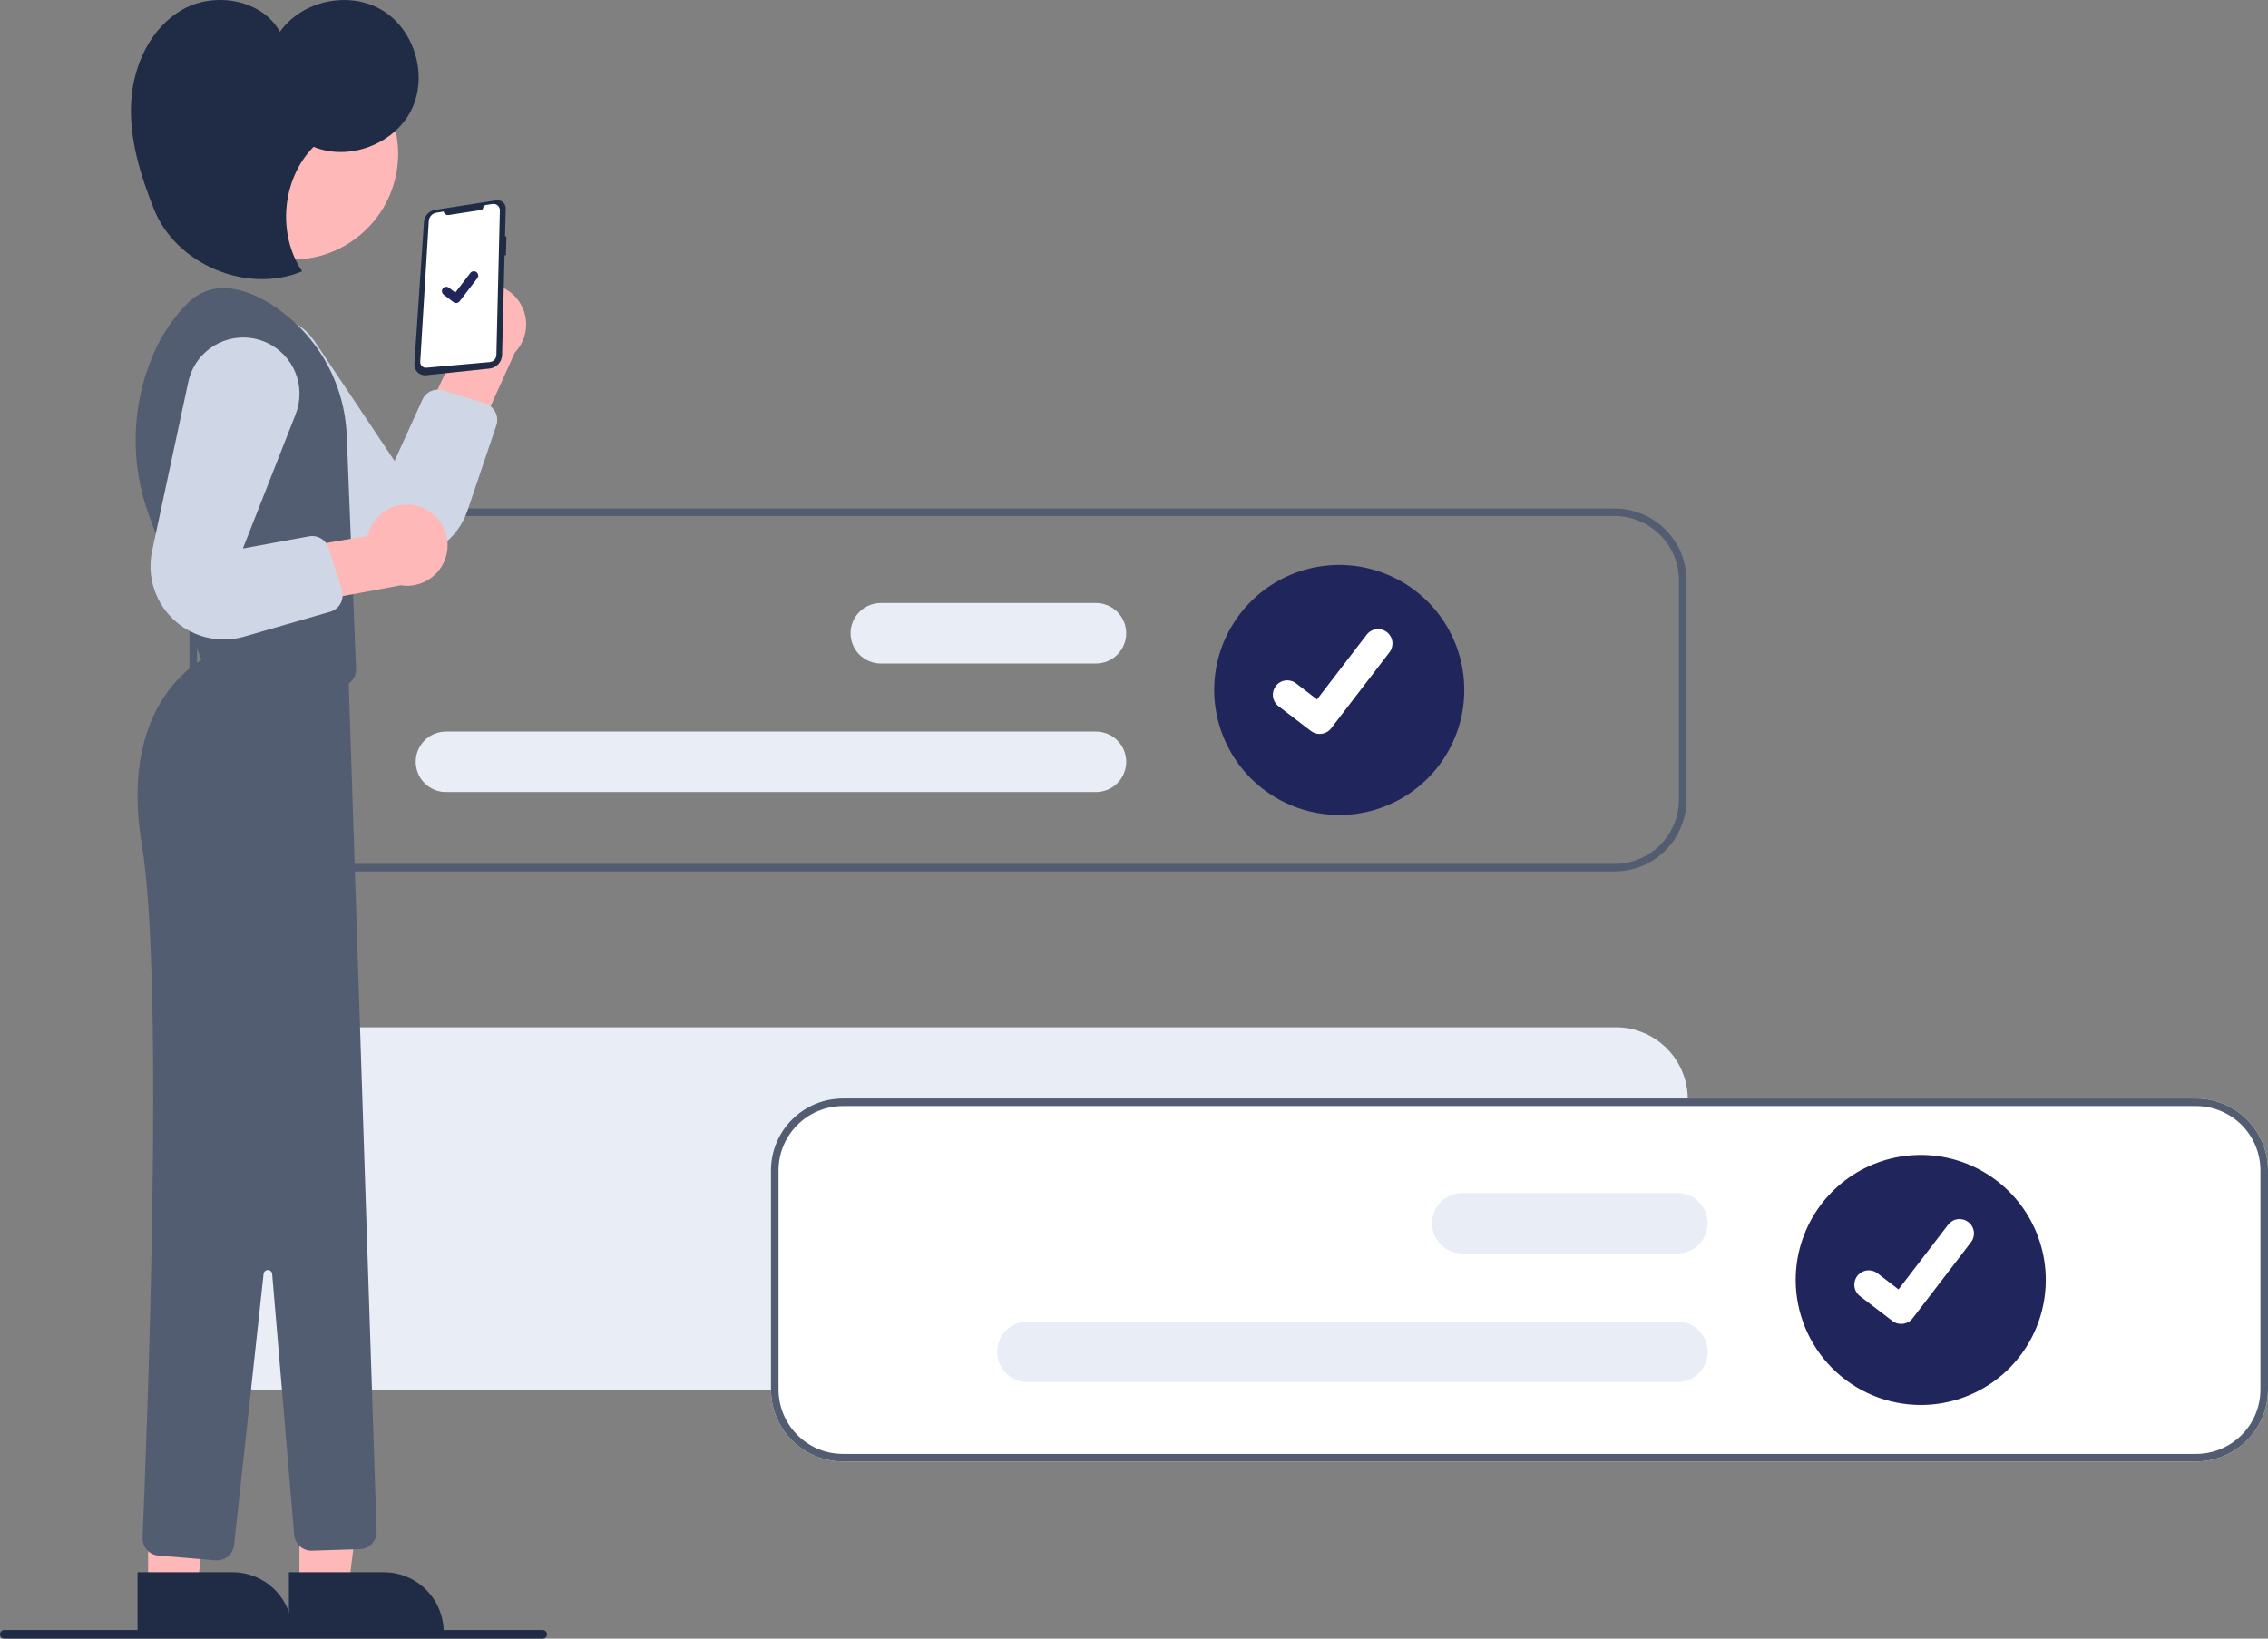 <svg width="137" height="99" viewBox="0 0 137 99" fill="none" xmlns="http://www.w3.org/2000/svg"><rect x="0" y="0" width="137" height="99" fill="#808080" stroke="none"/><path d="M15.863 62.065H97.612C98.762 62.066 99.866 62.524 100.679 63.337C101.493 64.151 101.951 65.254 101.952 66.405V79.653C101.951 80.804 101.493 81.907 100.679 82.721C99.866 83.535 98.762 83.992 97.612 83.993H15.863C14.712 83.992 13.608 83.535 12.795 82.721C11.981 81.907 11.524 80.804 11.523 79.653V66.405C11.524 65.254 11.981 64.151 12.795 63.337C13.608 62.524 14.712 62.066 15.863 62.065Z" fill="#E9EDF5"></path> <path d="M15.785 30.722H97.534C98.685 30.723 99.788 31.18 100.602 31.994C101.416 32.808 101.873 33.911 101.875 35.062V48.31C101.873 49.461 101.416 50.564 100.602 51.378C99.788 52.191 98.685 52.649 97.534 52.65H15.785C14.635 52.649 13.531 52.191 12.718 51.378C11.904 50.564 11.446 49.461 11.445 48.31V35.062C11.446 33.911 11.904 32.808 12.718 31.994C13.531 31.18 14.635 30.723 15.785 30.722ZM11.902 48.31C11.904 49.34 12.313 50.326 13.041 51.054C13.769 51.782 14.756 52.192 15.785 52.193H97.534C98.564 52.192 99.551 51.782 100.279 51.054C101.007 50.326 101.416 49.34 101.418 48.31V35.062C101.416 34.032 101.007 33.045 100.279 32.318C99.551 31.59 98.564 31.18 97.534 31.178H15.785C14.756 31.18 13.769 31.59 13.041 32.318C12.313 33.045 11.904 34.032 11.902 35.062V48.31Z" fill="#535D71"></path> <path d="M26.939 47.853H66.202C66.687 47.853 67.152 47.661 67.494 47.318C67.837 46.975 68.03 46.511 68.03 46.026C68.03 45.541 67.837 45.077 67.494 44.734C67.152 44.391 66.687 44.199 66.202 44.199H26.939C26.455 44.199 25.99 44.391 25.647 44.734C25.305 45.077 25.112 45.541 25.112 46.026C25.112 46.511 25.305 46.975 25.647 47.318C25.99 47.661 26.455 47.853 26.939 47.853Z" fill="#E9EDF5"></path> <path d="M53.208 40.087H66.202C66.687 40.087 67.152 39.895 67.494 39.552C67.837 39.209 68.03 38.744 68.03 38.26C68.03 37.775 67.837 37.31 67.494 36.968C67.152 36.625 66.687 36.432 66.202 36.432H53.208C52.723 36.432 52.258 36.625 51.916 36.968C51.573 37.31 51.38 37.775 51.38 38.26C51.38 38.744 51.573 39.209 51.916 39.552C52.258 39.895 52.723 40.087 53.208 40.087Z" fill="#E9EDF5"></path> <path d="M80.898 49.24C82.392 49.24 83.853 48.797 85.095 47.967C86.337 47.137 87.305 45.957 87.877 44.577C88.449 43.197 88.599 41.678 88.307 40.212C88.016 38.747 87.296 37.401 86.24 36.345C85.183 35.288 83.837 34.569 82.372 34.278C80.907 33.986 79.388 34.136 78.008 34.707C76.627 35.279 75.448 36.247 74.618 37.489C73.788 38.732 73.344 40.192 73.344 41.686C73.347 43.689 74.143 45.609 75.559 47.025C76.976 48.441 78.896 49.238 80.898 49.24Z" fill="#20265B"></path> <path d="M79.716 44.343C79.529 44.344 79.347 44.283 79.197 44.17L79.187 44.164L77.23 42.666C77.139 42.596 77.062 42.51 77.005 42.411C76.948 42.312 76.91 42.203 76.895 42.089C76.88 41.976 76.888 41.861 76.917 41.75C76.947 41.64 76.998 41.536 77.067 41.445C77.137 41.354 77.224 41.278 77.323 41.221C77.422 41.164 77.531 41.127 77.644 41.112C77.758 41.097 77.873 41.105 77.984 41.134C78.094 41.164 78.198 41.215 78.288 41.285L79.556 42.257L82.553 38.348C82.623 38.257 82.709 38.181 82.808 38.124C82.907 38.067 83.016 38.03 83.129 38.015C83.243 38 83.358 38.007 83.468 38.037C83.578 38.066 83.682 38.117 83.772 38.187L83.773 38.187L83.754 38.213L83.773 38.187C83.956 38.328 84.076 38.535 84.106 38.764C84.136 38.992 84.074 39.223 83.934 39.407L80.409 44.003C80.328 44.109 80.223 44.195 80.103 44.253C79.983 44.312 79.851 44.343 79.717 44.342L79.716 44.343Z" fill="white"></path> <path d="M50.911 66.367H132.66C133.811 66.368 134.914 66.826 135.728 67.64C136.541 68.453 136.999 69.557 137 70.707V83.956C136.999 85.107 136.541 86.21 135.728 87.023C134.914 87.837 133.811 88.295 132.66 88.296H50.911C49.76 88.295 48.657 87.837 47.843 87.023C47.029 86.21 46.572 85.107 46.571 83.956V70.707C46.572 69.557 47.029 68.453 47.843 67.64C48.657 66.826 49.76 66.368 50.911 66.367Z" fill="white"></path> <path d="M50.911 66.367H132.66C133.811 66.368 134.914 66.826 135.728 67.64C136.541 68.453 136.999 69.557 137 70.707V83.956C136.999 85.107 136.541 86.21 135.728 87.023C134.914 87.837 133.811 88.295 132.66 88.296H50.911C49.76 88.295 48.657 87.837 47.843 87.023C47.029 86.21 46.572 85.107 46.571 83.956V70.707C46.572 69.557 47.029 68.453 47.843 67.64C48.657 66.826 49.76 66.368 50.911 66.367ZM47.028 83.956C47.029 84.985 47.439 85.972 48.167 86.7C48.895 87.428 49.881 87.838 50.911 87.839H132.66C133.689 87.838 134.676 87.428 135.404 86.7C136.132 85.972 136.542 84.985 136.543 83.956V70.707C136.542 69.678 136.132 68.691 135.404 67.963C134.676 67.235 133.689 66.826 132.66 66.824H50.911C49.881 66.826 48.895 67.235 48.167 67.963C47.439 68.691 47.029 69.678 47.028 70.707V83.956Z" fill="#535D71"></path> <path d="M62.065 83.499H101.327C101.812 83.499 102.277 83.306 102.62 82.964C102.962 82.621 103.155 82.156 103.155 81.671C103.155 81.187 102.962 80.722 102.62 80.379C102.277 80.037 101.812 79.844 101.327 79.844H62.065C61.58 79.844 61.115 80.037 60.773 80.379C60.43 80.722 60.237 81.187 60.237 81.671C60.237 82.156 60.43 82.621 60.773 82.964C61.115 83.306 61.58 83.499 62.065 83.499Z" fill="#E9EDF5"></path> <path d="M88.332 75.733H101.327C101.567 75.733 101.804 75.685 102.026 75.594C102.248 75.502 102.449 75.367 102.619 75.197C102.789 75.028 102.923 74.826 103.015 74.605C103.107 74.383 103.154 74.145 103.154 73.905C103.154 73.665 103.107 73.428 103.015 73.206C102.923 72.984 102.789 72.783 102.619 72.613C102.449 72.443 102.248 72.309 102.026 72.217C101.804 72.125 101.567 72.078 101.327 72.078H88.332C87.848 72.078 87.383 72.27 87.04 72.613C86.698 72.956 86.505 73.421 86.505 73.905C86.505 74.39 86.698 74.855 87.04 75.197C87.383 75.54 87.848 75.733 88.332 75.733Z" fill="#E9EDF5"></path> <path d="M116.024 84.885C117.518 84.885 118.978 84.442 120.22 83.612C121.463 82.782 122.431 81.603 123.002 80.222C123.574 78.842 123.724 77.323 123.432 75.858C123.141 74.393 122.421 73.047 121.365 71.99C120.309 70.934 118.963 70.214 117.497 69.923C116.032 69.631 114.513 69.781 113.133 70.353C111.753 70.924 110.573 71.893 109.743 73.135C108.913 74.377 108.47 75.838 108.47 77.332C108.472 79.334 109.269 81.254 110.685 82.67C112.101 84.087 114.021 84.883 116.024 84.885Z" fill="#20265B"></path> <path d="M114.842 79.988C114.654 79.989 114.472 79.928 114.322 79.816L114.313 79.809L112.355 78.311C112.264 78.242 112.188 78.155 112.13 78.056C112.073 77.957 112.036 77.848 112.021 77.734C112.006 77.621 112.013 77.506 112.043 77.395C112.072 77.285 112.123 77.181 112.193 77.09C112.262 77 112.349 76.923 112.448 76.866C112.547 76.809 112.656 76.772 112.77 76.757C112.883 76.742 112.998 76.75 113.109 76.779C113.219 76.809 113.323 76.86 113.414 76.93L114.682 77.903L117.678 73.993C117.748 73.902 117.835 73.826 117.933 73.769C118.032 73.712 118.141 73.675 118.255 73.66C118.368 73.645 118.483 73.653 118.593 73.682C118.704 73.712 118.807 73.763 118.898 73.832L118.879 73.858L118.898 73.832C119.081 73.973 119.201 74.18 119.231 74.409C119.261 74.637 119.2 74.869 119.059 75.052L115.535 79.648C115.453 79.754 115.348 79.84 115.228 79.898C115.108 79.957 114.976 79.988 114.843 79.987L114.842 79.988Z" fill="white"></path> <path d="M32.784 99H0.26C0.191 99 0.125 98.972 0.076 98.924C0.027 98.875 0 98.809 0 98.74C0 98.671 0.027 98.605 0.076 98.556C0.125 98.507 0.191 98.48 0.26 98.48H32.784C32.853 98.48 32.919 98.507 32.968 98.556C33.016 98.605 33.044 98.671 33.044 98.74C33.044 98.809 33.016 98.875 32.968 98.924C32.919 98.972 32.853 99 32.784 99Z" fill="#202C45"></path> <path d="M28.008 17.534C27.707 17.724 27.451 17.978 27.258 18.278C27.065 18.578 26.94 18.917 26.893 19.271C26.845 19.624 26.875 19.984 26.982 20.324C27.088 20.665 27.268 20.978 27.508 21.241L25.144 26.29L27.862 28.475L31.101 21.298C31.516 20.865 31.759 20.294 31.782 19.694C31.805 19.094 31.608 18.506 31.227 18.042C30.845 17.578 30.307 17.27 29.714 17.177C29.121 17.083 28.514 17.21 28.008 17.534V17.534Z" fill="#FFB8B8"></path> <path d="M14.421 19.583C15.169 19.133 16.062 18.989 16.914 19.18C17.766 19.371 18.511 19.882 18.996 20.608L23.834 27.852L25.514 24.149C25.619 23.918 25.804 23.733 26.036 23.63C26.268 23.526 26.529 23.51 26.772 23.586L29.307 24.378C29.439 24.419 29.562 24.487 29.668 24.576C29.774 24.666 29.861 24.776 29.924 24.899C29.987 25.023 30.025 25.158 30.035 25.296C30.045 25.435 30.027 25.574 29.982 25.705L28.247 30.829C28.027 31.478 27.661 32.066 27.175 32.549C26.69 33.031 26.1 33.395 25.451 33.611C24.801 33.827 24.11 33.889 23.433 33.794C22.755 33.698 22.109 33.446 21.545 33.059C21.282 32.877 21.038 32.668 20.82 32.435L13.69 24.817C13.344 24.447 13.085 24.004 12.932 23.521C12.779 23.038 12.736 22.527 12.806 22.025C12.876 21.523 13.057 21.044 13.337 20.621C13.616 20.198 13.987 19.843 14.421 19.583Z" fill="#CFD6E6"></path> <path d="M30.072 12.097C30.202 12.101 30.325 12.155 30.415 12.249C30.504 12.344 30.553 12.469 30.55 12.599L30.508 14.281L30.592 14.288L30.562 15.431L30.48 15.42L30.33 21.444C30.325 21.65 30.245 21.848 30.105 21.999C29.965 22.151 29.775 22.246 29.57 22.268L25.739 22.671C25.646 22.681 25.552 22.67 25.463 22.64C25.374 22.609 25.294 22.56 25.226 22.495C25.158 22.43 25.106 22.351 25.072 22.263C25.038 22.176 25.024 22.082 25.03 21.988L25.611 13.411C25.624 13.23 25.697 13.06 25.819 12.927C25.941 12.793 26.105 12.706 26.283 12.678L29.981 12.104C30.011 12.099 30.042 12.097 30.072 12.097Z" fill="#202C45"></path> <path d="M27.108 12.99L29.052 12.688C29.087 12.683 29.119 12.666 29.143 12.64C29.168 12.615 29.183 12.582 29.187 12.547C29.191 12.507 29.209 12.469 29.236 12.44C29.264 12.411 29.3 12.392 29.34 12.386L29.75 12.323C29.805 12.314 29.863 12.318 29.917 12.333C29.971 12.349 30.021 12.377 30.064 12.414C30.106 12.451 30.14 12.498 30.163 12.549C30.186 12.601 30.197 12.657 30.195 12.714L29.985 21.447C29.982 21.556 29.94 21.659 29.866 21.738C29.791 21.818 29.691 21.867 29.583 21.876L25.755 22.217C25.706 22.221 25.657 22.215 25.611 22.198C25.565 22.182 25.523 22.156 25.488 22.122C25.452 22.087 25.425 22.046 25.407 22C25.39 21.954 25.382 21.905 25.385 21.857L25.901 13.358C25.909 13.233 25.959 13.114 26.044 13.021C26.128 12.929 26.242 12.867 26.366 12.848L26.797 12.781C26.813 12.849 26.854 12.908 26.912 12.946C26.969 12.985 27.039 13.001 27.108 12.99Z" fill="white"></path> <path d="M18.088 95.841L21.063 95.841L22.478 84.368L18.087 84.369L18.088 95.841Z" fill="#FFB8B8"></path> <path d="M26.8 98.603L17.452 98.604L17.451 94.992L23.188 94.991C23.662 94.991 24.132 95.085 24.57 95.266C25.009 95.448 25.407 95.714 25.742 96.049C26.078 96.385 26.344 96.783 26.525 97.221C26.707 97.659 26.8 98.129 26.8 98.603L26.8 98.603Z" fill="#202C45"></path> <path d="M8.947 95.841L11.921 95.841L13.336 84.368L8.946 84.369L8.947 95.841Z" fill="#FFB8B8"></path> <path d="M17.658 98.603L8.31 98.604L8.309 94.992L14.046 94.991C15.004 94.991 15.922 95.372 16.6 96.049C17.277 96.726 17.658 97.645 17.658 98.603L17.658 98.603Z" fill="#202C45"></path> <path d="M17.658 15.683C21.188 15.683 24.049 12.822 24.049 9.293C24.049 5.763 21.188 2.902 17.658 2.902C14.129 2.902 11.268 5.763 11.268 9.293C11.268 12.822 14.129 15.683 17.658 15.683Z" fill="#FFB8B8"></path> <path d="M20.947 26.39C20.895 24.747 20.432 23.144 19.601 21.725C18.771 20.307 17.598 19.119 16.191 18.269C14.54 17.297 12.733 16.917 11.295 18.355C10.432 19.24 9.74 20.277 9.256 21.415C7.926 24.515 7.839 28.007 9.013 31.169L12.435 40.623L20.355 41.481C20.504 41.497 20.654 41.481 20.796 41.434C20.938 41.386 21.068 41.309 21.177 41.207C21.287 41.105 21.373 40.98 21.43 40.842C21.486 40.703 21.513 40.554 21.507 40.405L20.947 26.39Z" fill="#535D71"></path> <path d="M12.937 39.459C12.937 39.459 7.02 41.668 8.567 51.021C9.955 59.414 8.852 87.273 8.611 92.904C8.6 93.173 8.693 93.435 8.87 93.637C9.048 93.838 9.297 93.963 9.565 93.985L13.018 94.273C13.289 94.296 13.558 94.211 13.767 94.039C13.976 93.866 14.11 93.618 14.14 93.348L15.923 76.963C15.93 76.899 15.961 76.84 16.009 76.797C16.058 76.754 16.121 76.731 16.185 76.731C16.25 76.732 16.312 76.757 16.359 76.801C16.407 76.845 16.436 76.905 16.441 76.97L17.771 92.736C17.793 93.001 17.916 93.248 18.116 93.426C18.315 93.603 18.574 93.697 18.84 93.689L21.742 93.597C21.878 93.593 22.013 93.561 22.137 93.505C22.262 93.449 22.375 93.368 22.468 93.269C22.562 93.169 22.634 93.051 22.683 92.923C22.731 92.795 22.753 92.659 22.749 92.522L21.04 40.551L12.937 39.459Z" fill="#535D71"></path> <path d="M18.941 8.872C21.078 9.748 23.807 8.724 24.841 6.658C25.874 4.592 25.056 1.794 23.073 0.61C21.09 -0.575 18.238 0.033 16.91 1.922C15.829 -0.025 12.997 -0.522 11.053 0.565C9.108 1.651 8.049 3.927 7.924 6.151C7.798 8.375 8.474 10.566 9.299 12.635C10.633 15.981 14.928 17.783 18.25 16.39C16.729 14.125 17.029 10.81 18.941 8.872Z" fill="#202C45"></path> <path d="M27.553 18.308C27.496 18.309 27.441 18.29 27.395 18.256L27.393 18.254L26.798 17.799C26.771 17.778 26.748 17.752 26.73 17.722C26.713 17.692 26.702 17.659 26.697 17.624C26.693 17.59 26.695 17.555 26.704 17.522C26.713 17.488 26.728 17.457 26.75 17.429C26.771 17.402 26.797 17.379 26.827 17.361C26.857 17.344 26.89 17.333 26.924 17.328C26.959 17.323 26.994 17.326 27.027 17.335C27.061 17.344 27.092 17.359 27.12 17.38L27.505 17.675L28.414 16.489C28.435 16.462 28.461 16.438 28.491 16.421C28.521 16.404 28.555 16.392 28.589 16.388C28.623 16.383 28.658 16.386 28.692 16.395C28.725 16.404 28.756 16.419 28.784 16.44L28.784 16.44L28.778 16.448L28.784 16.44C28.84 16.483 28.876 16.546 28.885 16.615C28.894 16.684 28.876 16.755 28.833 16.81L27.763 18.205C27.739 18.237 27.707 18.263 27.67 18.281C27.634 18.299 27.594 18.308 27.553 18.308L27.553 18.308Z" fill="#20265B"></path> <path d="M25.527 30.675C25.198 30.536 24.843 30.471 24.487 30.484C24.131 30.497 23.781 30.588 23.464 30.751C23.146 30.914 22.869 31.144 22.65 31.425C22.431 31.707 22.276 32.033 22.197 32.381L16.702 33.323L16.46 36.802L24.201 35.363C24.794 35.457 25.401 35.331 25.907 35.007C26.413 34.684 26.783 34.186 26.946 33.608C27.11 33.03 27.055 32.412 26.794 31.872C26.532 31.331 26.081 30.905 25.527 30.675L25.527 30.675Z" fill="#FFB8B8"></path> <path d="M16.087 20.689C16.884 21.047 17.512 21.698 17.841 22.506C18.171 23.314 18.176 24.219 17.857 25.031L14.672 33.139L18.671 32.404C18.921 32.358 19.178 32.405 19.396 32.536C19.613 32.667 19.776 32.873 19.852 33.115L20.649 35.649C20.691 35.781 20.705 35.92 20.692 36.059C20.679 36.197 20.639 36.331 20.573 36.453C20.508 36.575 20.418 36.683 20.31 36.77C20.202 36.858 20.078 36.922 19.945 36.961L14.747 38.462C14.09 38.651 13.397 38.686 12.724 38.563C12.05 38.441 11.415 38.163 10.867 37.754C10.319 37.344 9.873 36.812 9.565 36.202C9.257 35.59 9.094 34.916 9.091 34.232C9.089 33.912 9.122 33.593 9.189 33.28L11.373 23.078C11.479 22.582 11.694 22.117 12.003 21.715C12.313 21.314 12.708 20.987 13.16 20.758C13.612 20.529 14.109 20.404 14.616 20.392C15.122 20.38 15.625 20.482 16.087 20.689Z" fill="#CFD6E6"></path></svg>